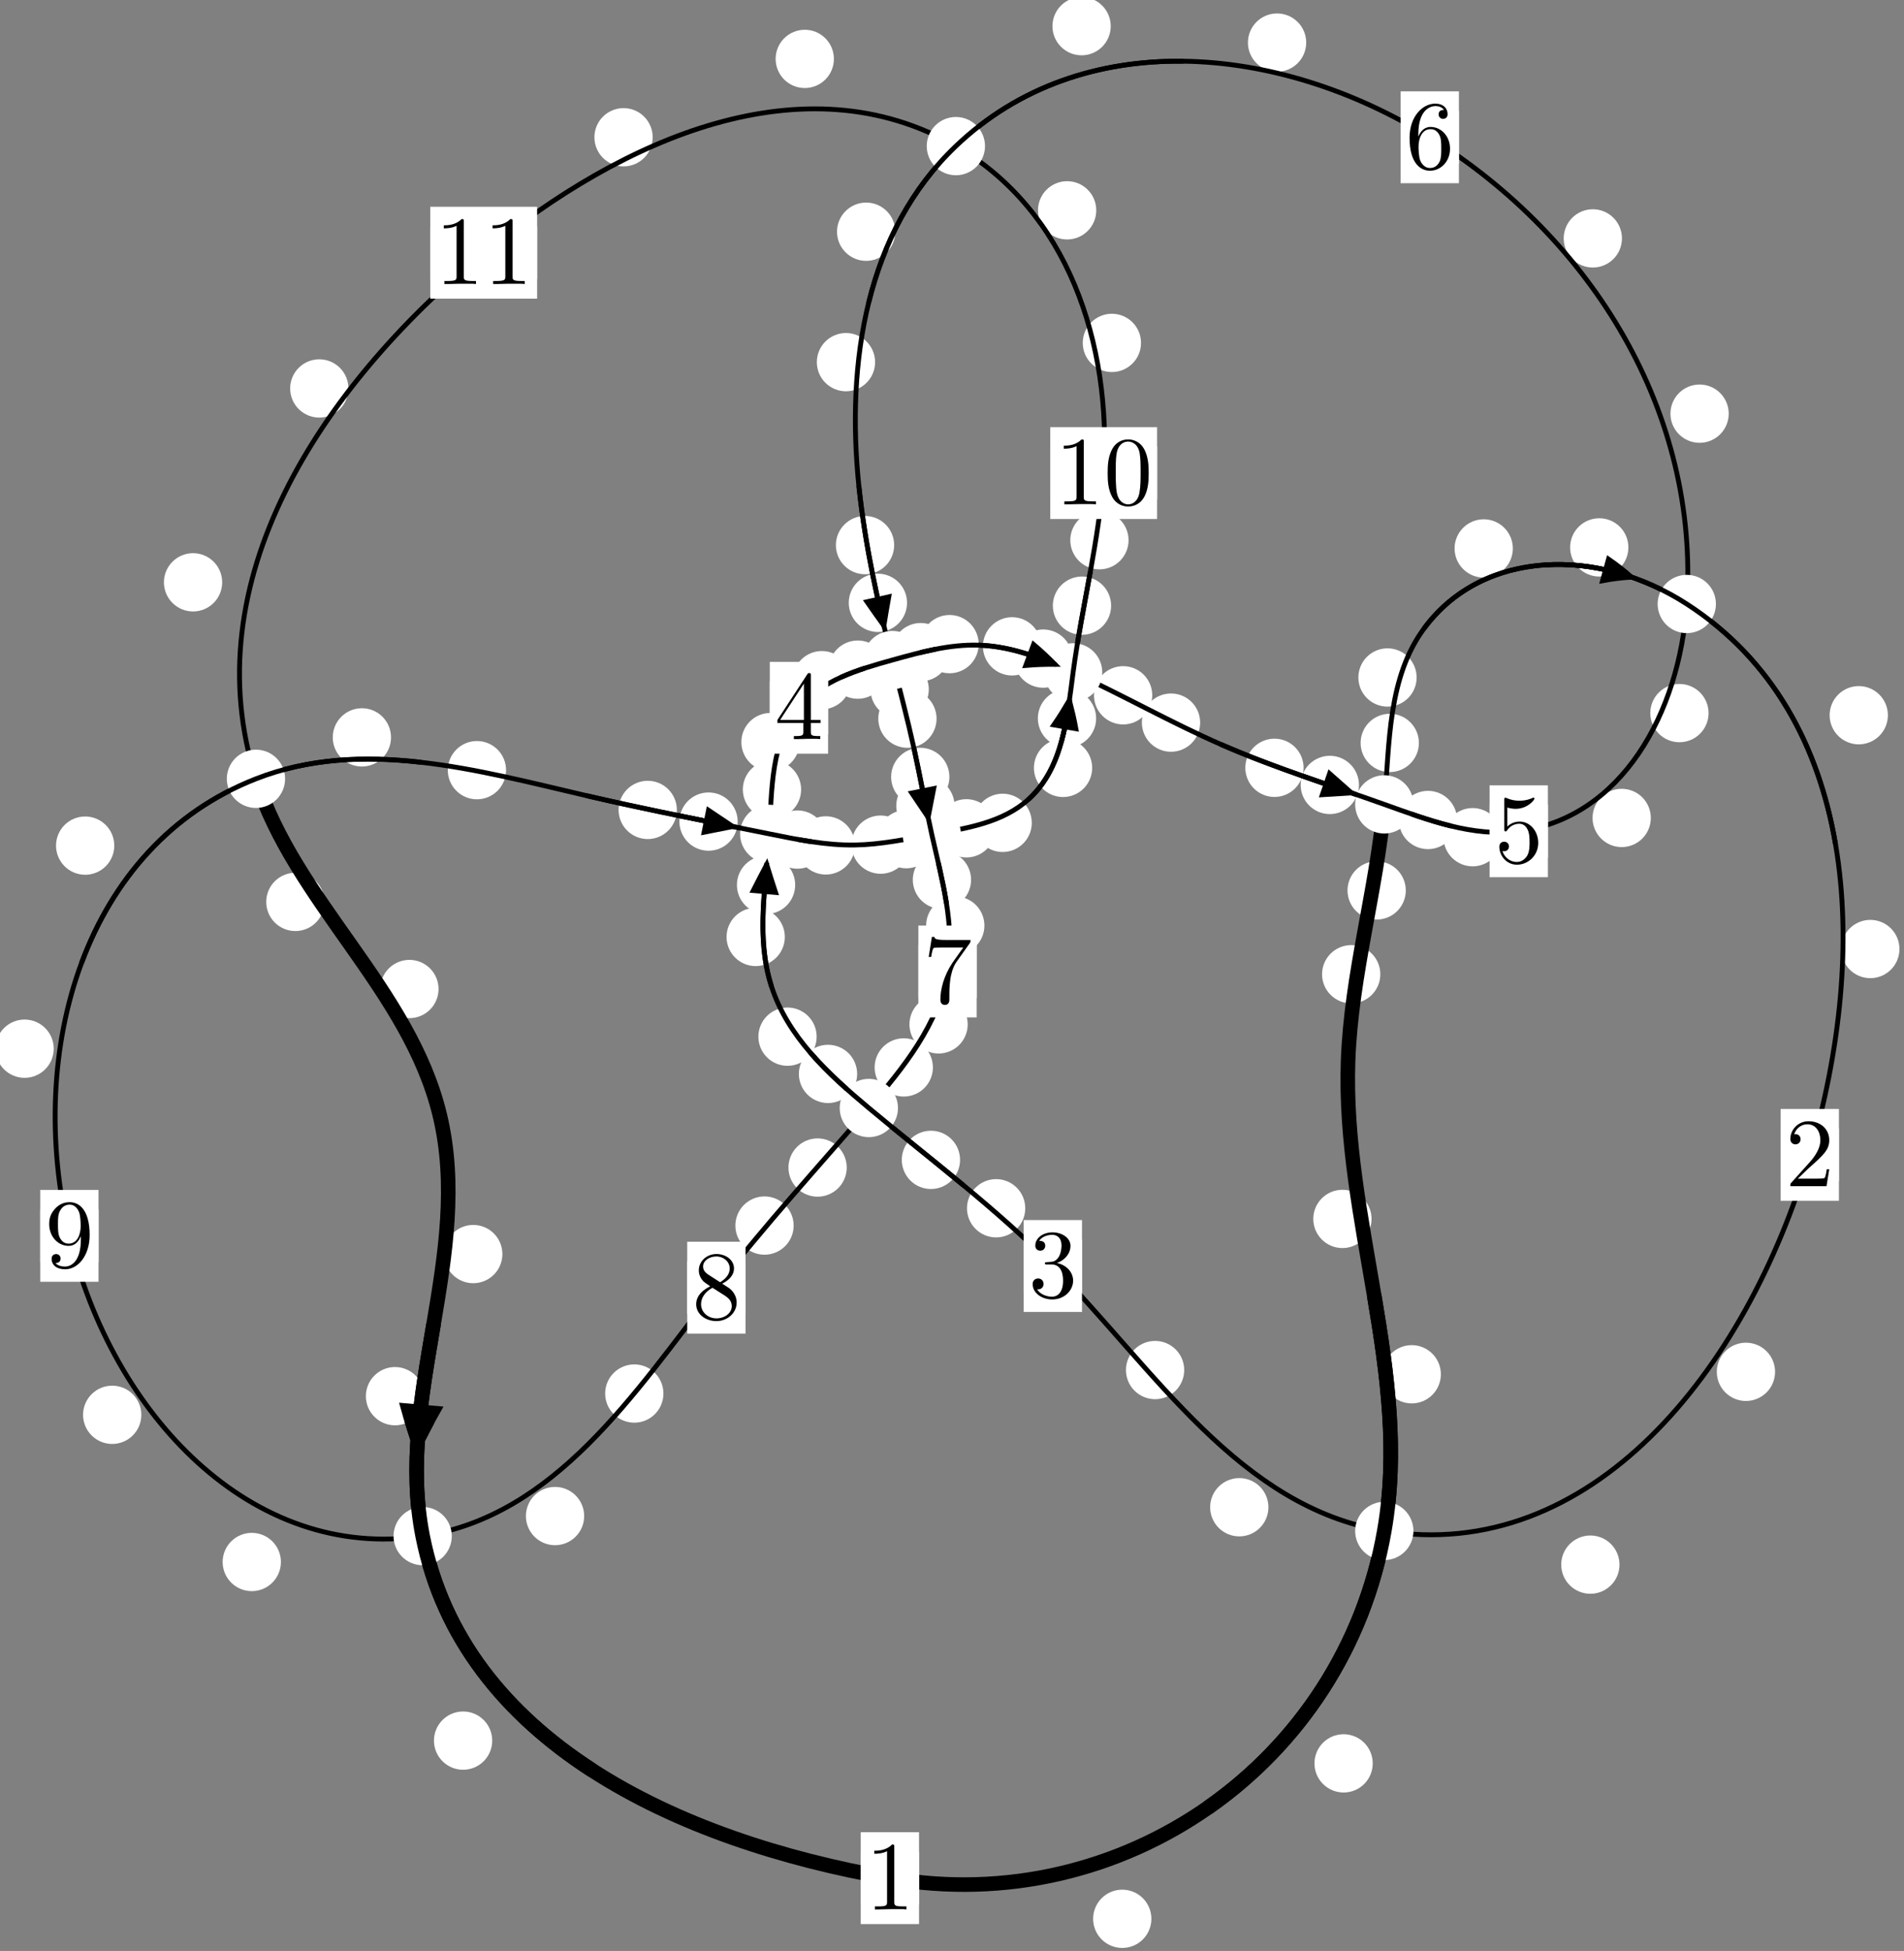 <?xml version="1.0"?>
<!-- Created by MetaPost 1.999 on 2021.07.05:2355 -->
<svg version="1.1" xmlns="http://www.w3.org/2000/svg" xmlns:xlink="http://www.w3.org/1999/xlink" width="195.311" height="200.069" viewBox="0 0 195.311 200.069">
<rect x="0" y="0" width="195.311" height="200.069" fill="#808080" stroke="none"/>
<!-- Original BoundingBox: -142.465591 -42.764099 52.845169 157.305359 -->
  <defs>
    <g transform="scale(0.01,0.01)" id="GLYPHcmr10_48">
      <path style="fill-rule: evenodd;" d="M460 -320C460 -400,455 -480,420 -554C374 -650,292 -666,250 -666C190 -666,117 -640,76 -547C44 -478,39 -400,39 -320C39 -245,43 -155,84 -79C127 2,200 22,249 22C303 22,379 1,423 -94C455 -163,460 -241,460 -320M249 -0C210 -0,151 -25,133 -121C122 -181,122 -273,122 -332C122 -396,122 -462,130 -516C149 -635,224 -644,249 -644C282 -644,348 -626,367 -527C377 -471,377 -395,377 -332C377 -257,377 -189,366 -125C351 -30,294 -0,249 -0"></path>
    </g>
    <g transform="scale(0.01,0.01)" id="GLYPHcmr10_49">
      <path style="fill-rule: evenodd;" d="M294 -640C294 -664,294 -666,271 -666C209 -602,121 -602,89 -602L89 -571C109 -571,168 -571,220 -597L220 -79C220 -43,217 -31,127 -31L95 -31L95 -0L257 -0L130 -3L217 -3L257 -3L297 -3L384 -3L419 -0L419 -31L387 -31C297 -31,294 -42,294 -79"></path>
    </g>
    <g transform="scale(0.01,0.01)" id="GLYPHcmr10_50">
      <path style="fill-rule: evenodd;" d="M127 -77L233 -180C389 -318,449 -372,449 -472C449 -586,359 -666,237 -666C124 -666,50 -574,50 -485C50 -429,100 -429,103 -429C120 -429,155 -441,155 -482C155 -508,137 -534,102 -534C94 -534,92 -534,89 -533C112 -598,166 -635,224 -635C315 -635,358 -554,358 -472C358 -392,308 -313,253 -251L61 -37C50 -26,50 -24,50 -0L421 -0L449 -174L424 -174C419 -144,412 -100,402 -85C395 -77,329 -77,307 -77"></path>
    </g>
    <g transform="scale(0.01,0.01)" id="GLYPHcmr10_51">
      <path style="fill-rule: evenodd;" d="M290 -352C372 -379,430 -449,430 -528C430 -610,342 -666,246 -666C145 -666,69 -606,69 -530C69 -497,91 -478,120 -478C151 -478,171 -500,171 -529C171 -579,124 -579,109 -579C140 -628,206 -641,242 -641C283 -641,338 -619,338 -529C338 -517,336 -459,310 -415C280 -367,246 -364,221 -363C213 -362,189 -360,182 -360C174 -359,167 -358,167 -348C167 -337,174 -337,191 -337L235 -337C317 -337,354 -269,354 -171C354 -35,285 -6,241 -6C198 -6,123 -23,88 -82C123 -77,154 -99,154 -137C154 -173,127 -193,98 -193C74 -193,42 -179,42 -135C42 -44,135 22,244 22C366 22,457 -69,457 -171C457 -253,394 -331,290 -352"></path>
    </g>
    <g transform="scale(0.01,0.01)" id="GLYPHcmr10_52">
      <path style="fill-rule: evenodd;" d="M294 -165L294 -78C294 -42,292 -31,218 -31L197 -31L197 -0L332 -0L238 -3L290 -3L332 -3L374 -3L427 -3L468 -0L468 -31L447 -31C373 -31,371 -42,371 -78L371 -165L471 -165L471 -196L371 -196L371 -651C371 -671,371 -677,355 -677C346 -677,343 -677,335 -665L28 -196L28 -165M300 -196L56 -196L300 -569"></path>
    </g>
    <g transform="scale(0.01,0.01)" id="GLYPHcmr10_53">
      <path style="fill-rule: evenodd;" d="M449 -201C449 -320,367 -420,259 -420C211 -420,168 -404,132 -369L132 -564C152 -558,185 -551,217 -551C340 -551,410 -642,410 -655C410 -661,407 -666,400 -666C399 -666,397 -666,392 -663C372 -654,323 -634,256 -634C216 -634,170 -641,123 -662C115 -665,113 -665,111 -665C101 -665,101 -657,101 -641L101 -345C101 -327,101 -319,115 -319C122 -319,124 -322,128 -328C139 -344,176 -398,257 -398C309 -398,334 -352,342 -334C358 -297,360 -258,360 -208C360 -173,360 -113,336 -71C312 -32,275 -6,229 -6C156 -6,99 -59,82 -118C85 -117,88 -116,99 -116C132 -116,149 -141,149 -165C149 -189,132 -214,99 -214C85 -214,50 -207,50 -161C50 -75,119 22,231 22C347 22,449 -74,449 -201"></path>
    </g>
    <g transform="scale(0.01,0.01)" id="GLYPHcmr10_54">
      <path style="fill-rule: evenodd;" d="M132 -328L132 -352C132 -605,256 -641,307 -641C331 -641,373 -635,395 -601C380 -601,340 -601,340 -556C340 -525,364 -510,386 -510C402 -510,432 -519,432 -558C432 -618,388 -666,305 -666C177 -666,42 -537,42 -316C42 -49,158 22,251 22C362 22,457 -72,457 -204C457 -331,368 -427,257 -427C189 -427,152 -376,132 -328M251 -6C188 -6,158 -66,152 -81C134 -128,134 -208,134 -226C134 -304,166 -404,256 -404C272 -404,318 -404,349 -342C367 -305,367 -254,367 -205C367 -157,367 -107,350 -71C320 -11,274 -6,251 -6"></path>
    </g>
    <g transform="scale(0.01,0.01)" id="GLYPHcmr10_55">
      <path style="fill-rule: evenodd;" d="M476 -609C485 -621,485 -623,485 -644L242 -644C120 -644,118 -657,114 -676L89 -676L56 -470L81 -470C84 -486,93 -549,106 -561C113 -567,191 -567,204 -567L411 -567C400 -551,321 -442,299 -409C209 -274,176 -135,176 -33C176 -23,176 22,222 22C268 22,268 -23,268 -33L268 -84C268 -139,271 -194,279 -248C283 -271,297 -357,341 -419"></path>
    </g>
    <g transform="scale(0.01,0.01)" id="GLYPHcmr10_56">
      <path style="fill-rule: evenodd;" d="M163 -457C117 -487,113 -521,113 -538C113 -599,178 -641,249 -641C322 -641,386 -589,386 -517C386 -460,347 -412,287 -377M309 -362C381 -399,430 -451,430 -517C430 -609,341 -666,250 -666C150 -666,69 -592,69 -499C69 -481,71 -436,113 -389C124 -377,161 -352,186 -335C128 -306,42 -250,42 -151C42 -45,144 22,249 22C362 22,457 -61,457 -168C457 -204,446 -249,408 -291C389 -312,373 -322,309 -362M209 -320L332 -242C360 -223,407 -193,407 -132C407 -58,332 -6,250 -6C164 -6,92 -68,92 -151C92 -209,124 -273,209 -320"></path>
    </g>
    <g transform="scale(0.01,0.01)" id="GLYPHcmr10_57">
      <path style="fill-rule: evenodd;" d="M367 -318L367 -286C367 -52,263 -6,205 -6C188 -6,134 -8,107 -42C151 -42,159 -71,159 -88C159 -119,135 -134,113 -134C97 -134,67 -125,67 -86C67 -19,121 22,206 22C335 22,457 -114,457 -329C457 -598,342 -666,253 -666C198 -666,149 -648,106 -603C65 -558,42 -516,42 -441C42 -316,130 -218,242 -218C303 -218,344 -260,367 -318M243 -241C227 -241,181 -241,150 -304C132 -341,132 -391,132 -440C132 -494,132 -541,153 -578C180 -628,218 -641,253 -641C299 -641,332 -607,349 -562C361 -530,365 -467,365 -421C365 -338,331 -241,243 -241"></path>
    </g>
  </defs>
  <path d="M118.109 196.775C118.109 195.983,117.794 195.223,117.234 194.662C116.673 194.102,115.913 193.787,115.121 193.787C114.328 193.787,113.568 194.102,113.007 194.662C112.447 195.223,112.132 195.983,112.132 196.775C112.132 197.568,112.447 198.328,113.007 198.889C113.568 199.449,114.328 199.764,115.121 199.764C115.913 199.764,116.673 199.449,117.234 198.889C117.794 198.328,118.109 197.568,118.109 196.775Z" style="fill: rgb(100%,100%,100%);stroke: none;"></path>
  <path d="M94.273 192.605C94.273 191.812,93.958 191.052,93.398 190.491C92.837 189.931,92.077 189.616,91.284 189.616C90.492 189.616,89.731 189.931,89.171 190.491C88.61 191.052,88.296 191.812,88.296 192.605C88.296 193.397,88.61 194.157,89.171 194.718C89.731 195.278,90.492 195.593,91.284 195.593C92.077 195.593,92.837 195.278,93.398 194.718C93.958 194.157,94.273 193.397,94.273 192.605Z" style="fill: rgb(100%,100%,100%);stroke: none;"></path>
  <path d="M147.803 140.934C147.803 140.141,147.488 139.381,146.927 138.82C146.367 138.26,145.607 137.945,144.814 137.945C144.021 137.945,143.261 138.26,142.701 138.82C142.14 139.381,141.825 140.141,141.825 140.934C141.825 141.726,142.14 142.486,142.701 143.047C143.261 143.607,144.021 143.922,144.814 143.922C145.607 143.922,146.367 143.607,146.927 143.047C147.488 142.486,147.803 141.726,147.803 140.934Z" style="fill: rgb(100%,100%,100%);stroke: none;"></path>
  <path d="M140.814 180.836C140.814 180.043,140.499 179.283,139.939 178.722C139.378 178.162,138.618 177.847,137.825 177.847C137.033 177.847,136.273 178.162,135.712 178.722C135.152 179.283,134.837 180.043,134.837 180.836C134.837 181.628,135.152 182.388,135.712 182.949C136.273 183.509,137.033 183.824,137.825 183.824C138.618 183.824,139.378 183.509,139.939 182.949C140.499 182.388,140.814 181.628,140.814 180.836Z" style="fill: rgb(100%,100%,100%);stroke: none;"></path>
  <path d="M141.593 99.91C141.593 99.117,141.278 98.357,140.718 97.796C140.157 97.236,139.397 96.921,138.604 96.921C137.812 96.921,137.052 97.236,136.491 97.796C135.931 98.357,135.616 99.117,135.616 99.91C135.616 100.702,135.931 101.463,136.491 102.023C137.052 102.584,137.812 102.898,138.604 102.898C139.397 102.898,140.157 102.584,140.718 102.023C141.278 101.463,141.593 100.702,141.593 99.91Z" style="fill: rgb(100%,100%,100%);stroke: none;"></path>
  <path d="M140.694 125.001C140.694 124.209,140.379 123.448,139.819 122.888C139.258 122.327,138.498 122.013,137.705 122.013C136.913 122.013,136.152 122.327,135.592 122.888C135.031 123.448,134.716 124.209,134.716 125.001C134.716 125.794,135.031 126.554,135.592 127.115C136.152 127.675,136.913 127.99,137.705 127.99C138.498 127.99,139.258 127.675,139.819 127.115C140.379 126.554,140.694 125.794,140.694 125.001Z" style="fill: rgb(100%,100%,100%);stroke: none;"></path>
  <path d="M145.549 76.188C145.549 75.395,145.234 74.635,144.673 74.075C144.113 73.514,143.353 73.199,142.56 73.199C141.767 73.199,141.007 73.514,140.447 74.075C139.886 74.635,139.571 75.395,139.571 76.188C139.571 76.981,139.886 77.741,140.447 78.301C141.007 78.862,141.767 79.177,142.56 79.177C143.353 79.177,144.113 78.862,144.673 78.301C145.234 77.741,145.549 76.981,145.549 76.188Z" style="fill: rgb(100%,100%,100%);stroke: none;"></path>
  <path d="M144.205 91.315C144.205 90.522,143.89 89.762,143.329 89.201C142.769 88.641,142.009 88.326,141.216 88.326C140.423 88.326,139.663 88.641,139.103 89.201C138.542 89.762,138.227 90.522,138.227 91.315C138.227 92.107,138.542 92.867,139.103 93.428C139.663 93.988,140.423 94.303,141.216 94.303C142.009 94.303,142.769 93.988,143.329 93.428C143.89 92.867,144.205 92.107,144.205 91.315Z" style="fill: rgb(100%,100%,100%);stroke: none;"></path>
  <path d="M155.186 56.243C155.186 55.45,154.872 54.69,154.311 54.13C153.751 53.569,152.99 53.254,152.198 53.254C151.405 53.254,150.645 53.569,150.084 54.13C149.524 54.69,149.209 55.45,149.209 56.243C149.209 57.036,149.524 57.796,150.084 58.356C150.645 58.917,151.405 59.232,152.198 59.232C152.99 59.232,153.751 58.917,154.311 58.356C154.872 57.796,155.186 57.036,155.186 56.243Z" style="fill: rgb(100%,100%,100%);stroke: none;"></path>
  <path d="M145.317 69.476C145.317 68.683,145.002 67.923,144.442 67.363C143.881 66.802,143.121 66.487,142.329 66.487C141.536 66.487,140.776 66.802,140.215 67.363C139.655 67.923,139.34 68.683,139.34 69.476C139.34 70.269,139.655 71.029,140.215 71.589C140.776 72.15,141.536 72.465,142.329 72.465C143.121 72.465,143.881 72.15,144.442 71.589C145.002 71.029,145.317 70.269,145.317 69.476Z" style="fill: rgb(100%,100%,100%);stroke: none;"></path>
  <path d="M193.659 73.347C193.659 72.554,193.345 71.794,192.784 71.233C192.224 70.673,191.463 70.358,190.671 70.358C189.878 70.358,189.118 70.673,188.557 71.233C187.997 71.794,187.682 72.554,187.682 73.347C187.682 74.139,187.997 74.899,188.557 75.46C189.118 76.02,189.878 76.335,190.671 76.335C191.463 76.335,192.224 76.02,192.784 75.46C193.345 74.899,193.659 74.139,193.659 73.347Z" style="fill: rgb(100%,100%,100%);stroke: none;"></path>
  <path d="M167.039 56.137C167.039 55.344,166.724 54.584,166.164 54.023C165.603 53.463,164.843 53.148,164.051 53.148C163.258 53.148,162.498 53.463,161.937 54.023C161.377 54.584,161.062 55.344,161.062 56.137C161.062 56.929,161.377 57.689,161.937 58.25C162.498 58.81,163.258 59.125,164.051 59.125C164.843 59.125,165.603 58.81,166.164 58.25C166.724 57.689,167.039 56.929,167.039 56.137Z" style="fill: rgb(100%,100%,100%);stroke: none;"></path>
  <path d="M182.085 140.683C182.085 139.89,181.77 139.13,181.21 138.569C180.649 138.009,179.889 137.694,179.097 137.694C178.304 137.694,177.544 138.009,176.983 138.569C176.423 139.13,176.108 139.89,176.108 140.683C176.108 141.475,176.423 142.236,176.983 142.796C177.544 143.356,178.304 143.671,179.097 143.671C179.889 143.671,180.649 143.356,181.21 142.796C181.77 142.236,182.085 141.475,182.085 140.683Z" style="fill: rgb(100%,100%,100%);stroke: none;"></path>
  <path d="M194.845 97.323C194.845 96.53,194.53 95.77,193.97 95.21C193.409 94.649,192.649 94.334,191.856 94.334C191.064 94.334,190.304 94.649,189.743 95.21C189.183 95.77,188.868 96.53,188.868 97.323C188.868 98.116,189.183 98.876,189.743 99.436C190.304 99.997,191.064 100.312,191.856 100.312C192.649 100.312,193.409 99.997,193.97 99.436C194.53 98.876,194.845 98.116,194.845 97.323Z" style="fill: rgb(100%,100%,100%);stroke: none;"></path>
  <path d="M130.114 154.569C130.114 153.776,129.799 153.016,129.238 152.456C128.678 151.895,127.918 151.58,127.125 151.58C126.332 151.58,125.572 151.895,125.012 152.456C124.451 153.016,124.136 153.776,124.136 154.569C124.136 155.362,124.451 156.122,125.012 156.682C125.572 157.243,126.332 157.558,127.125 157.558C127.918 157.558,128.678 157.243,129.238 156.682C129.799 156.122,130.114 155.362,130.114 154.569Z" style="fill: rgb(100%,100%,100%);stroke: none;"></path>
  <path d="M166.127 160.455C166.127 159.662,165.812 158.902,165.251 158.341C164.691 157.781,163.931 157.466,163.138 157.466C162.345 157.466,161.585 157.781,161.025 158.341C160.464 158.902,160.149 159.662,160.149 160.455C160.149 161.247,160.464 162.008,161.025 162.568C161.585 163.129,162.345 163.443,163.138 163.443C163.931 163.443,164.691 163.129,165.251 162.568C165.812 162.008,166.127 161.247,166.127 160.455Z" style="fill: rgb(100%,100%,100%);stroke: none;"></path>
  <path d="M105.17 123.909C105.17 123.116,104.855 122.356,104.295 121.796C103.734 121.235,102.974 120.92,102.181 120.92C101.389 120.92,100.629 121.235,100.068 121.796C99.508 122.356,99.193 123.116,99.193 123.909C99.193 124.702,99.508 125.462,100.068 126.022C100.629 126.583,101.389 126.898,102.181 126.898C102.974 126.898,103.734 126.583,104.295 126.022C104.855 125.462,105.17 124.702,105.17 123.909Z" style="fill: rgb(100%,100%,100%);stroke: none;"></path>
  <path d="M121.476 140.499C121.476 139.707,121.161 138.947,120.601 138.386C120.04 137.826,119.28 137.511,118.487 137.511C117.695 137.511,116.935 137.826,116.374 138.386C115.814 138.947,115.499 139.707,115.499 140.499C115.499 141.292,115.814 142.052,116.374 142.613C116.935 143.173,117.695 143.488,118.487 143.488C119.28 143.488,120.04 143.173,120.601 142.613C121.161 142.052,121.476 141.292,121.476 140.499Z" style="fill: rgb(100%,100%,100%);stroke: none;"></path>
  <path d="M87.926 110.131C87.926 109.338,87.611 108.578,87.05 108.017C86.49 107.457,85.73 107.142,84.937 107.142C84.144 107.142,83.384 107.457,82.824 108.017C82.263 108.578,81.948 109.338,81.948 110.131C81.948 110.923,82.263 111.683,82.824 112.244C83.384 112.804,84.144 113.119,84.937 113.119C85.73 113.119,86.49 112.804,87.05 112.244C87.611 111.683,87.926 110.923,87.926 110.131Z" style="fill: rgb(100%,100%,100%);stroke: none;"></path>
  <path d="M98.483 118.945C98.483 118.153,98.168 117.392,97.607 116.832C97.047 116.272,96.287 115.957,95.494 115.957C94.701 115.957,93.941 116.272,93.381 116.832C92.82 117.392,92.505 118.153,92.505 118.945C92.505 119.738,92.82 120.498,93.381 121.059C93.941 121.619,94.701 121.934,95.494 121.934C96.287 121.934,97.047 121.619,97.607 121.059C98.168 120.498,98.483 119.738,98.483 118.945Z" style="fill: rgb(100%,100%,100%);stroke: none;"></path>
  <path d="M80.507 96.087C80.507 95.294,80.192 94.534,79.631 93.973C79.071 93.413,78.311 93.098,77.518 93.098C76.725 93.098,75.965 93.413,75.405 93.973C74.844 94.534,74.529 95.294,74.529 96.087C74.529 96.879,74.844 97.639,75.405 98.2C75.965 98.76,76.725 99.075,77.518 99.075C78.311 99.075,79.071 98.76,79.631 98.2C80.192 97.639,80.507 96.879,80.507 96.087Z" style="fill: rgb(100%,100%,100%);stroke: none;"></path>
  <path d="M83.771 106.311C83.771 105.518,83.457 104.758,82.896 104.198C82.336 103.637,81.575 103.322,80.783 103.322C79.99 103.322,79.23 103.637,78.669 104.198C78.109 104.758,77.794 105.518,77.794 106.311C77.794 107.104,78.109 107.864,78.669 108.424C79.23 108.985,79.99 109.3,80.783 109.3C81.575 109.3,82.336 108.985,82.896 108.424C83.457 107.864,83.771 107.104,83.771 106.311Z" style="fill: rgb(100%,100%,100%);stroke: none;"></path>
  <path d="M82.178 80.966C82.178 80.173,81.863 79.413,81.302 78.852C80.742 78.292,79.982 77.977,79.189 77.977C78.396 77.977,77.636 78.292,77.076 78.852C76.515 79.413,76.2 80.173,76.2 80.966C76.2 81.758,76.515 82.519,77.076 83.079C77.636 83.64,78.396 83.954,79.189 83.954C79.982 83.954,80.742 83.64,81.302 83.079C81.863 82.519,82.178 81.758,82.178 80.966Z" style="fill: rgb(100%,100%,100%);stroke: none;"></path>
  <path d="M81.569 90.752C81.569 89.959,81.254 89.199,80.694 88.638C80.133 88.078,79.373 87.763,78.58 87.763C77.788 87.763,77.027 88.078,76.467 88.638C75.907 89.199,75.592 89.959,75.592 90.752C75.592 91.544,75.907 92.304,76.467 92.865C77.027 93.425,77.788 93.74,78.58 93.74C79.373 93.74,80.133 93.425,80.694 92.865C81.254 92.304,81.569 91.544,81.569 90.752Z" style="fill: rgb(100%,100%,100%);stroke: none;"></path>
  <path d="M87.294 69.752C87.294 68.959,86.979 68.199,86.418 67.639C85.858 67.078,85.098 66.763,84.305 66.763C83.512 66.763,82.752 67.078,82.192 67.639C81.631 68.199,81.316 68.959,81.316 69.752C81.316 70.545,81.631 71.305,82.192 71.865C82.752 72.426,83.512 72.741,84.305 72.741C85.098 72.741,85.858 72.426,86.418 71.865C86.979 71.305,87.294 70.545,87.294 69.752Z" style="fill: rgb(100%,100%,100%);stroke: none;"></path>
  <path d="M82.024 76.101C82.024 75.309,81.709 74.548,81.149 73.988C80.588 73.427,79.828 73.113,79.036 73.113C78.243 73.113,77.483 73.427,76.922 73.988C76.362 74.548,76.047 75.309,76.047 76.101C76.047 76.894,76.362 77.654,76.922 78.215C77.483 78.775,78.243 79.09,79.036 79.09C79.828 79.09,80.588 78.775,81.149 78.215C81.709 77.654,82.024 76.894,82.024 76.101Z" style="fill: rgb(100%,100%,100%);stroke: none;"></path>
  <path d="M97.437 66.878C97.437 66.085,97.122 65.325,96.562 64.765C96.001 64.204,95.241 63.889,94.449 63.889C93.656 63.889,92.896 64.204,92.335 64.765C91.775 65.325,91.46 66.085,91.46 66.878C91.46 67.671,91.775 68.431,92.335 68.991C92.896 69.552,93.656 69.867,94.449 69.867C95.241 69.867,96.001 69.552,96.562 68.991C97.122 68.431,97.437 67.671,97.437 66.878Z" style="fill: rgb(100%,100%,100%);stroke: none;"></path>
  <path d="M90.977 68.673C90.977 67.88,90.662 67.12,90.102 66.56C89.541 65.999,88.781 65.684,87.988 65.684C87.196 65.684,86.436 65.999,85.875 66.56C85.315 67.12,85 67.88,85 68.673C85 69.466,85.315 70.226,85.875 70.786C86.436 71.347,87.196 71.662,87.988 71.662C88.781 71.662,89.541 71.347,90.102 70.786C90.662 70.226,90.977 69.466,90.977 68.673Z" style="fill: rgb(100%,100%,100%);stroke: none;"></path>
  <path d="M106.807 66.284C106.807 65.491,106.492 64.731,105.931 64.171C105.371 63.61,104.611 63.295,103.818 63.295C103.025 63.295,102.265 63.61,101.705 64.171C101.144 64.731,100.829 65.491,100.829 66.284C100.829 67.077,101.144 67.837,101.705 68.397C102.265 68.958,103.025 69.273,103.818 69.273C104.611 69.273,105.371 68.958,105.931 68.397C106.492 67.837,106.807 67.077,106.807 66.284Z" style="fill: rgb(100%,100%,100%);stroke: none;"></path>
  <path d="M100.393 66.057C100.393 65.264,100.078 64.504,99.518 63.943C98.957 63.383,98.197 63.068,97.405 63.068C96.612 63.068,95.852 63.383,95.291 63.943C94.731 64.504,94.416 65.264,94.416 66.057C94.416 66.849,94.731 67.609,95.291 68.17C95.852 68.73,96.612 69.045,97.405 69.045C98.197 69.045,98.957 68.73,99.518 68.17C100.078 67.609,100.393 66.849,100.393 66.057Z" style="fill: rgb(100%,100%,100%);stroke: none;"></path>
  <path d="M118.197 71.303C118.197 70.51,117.882 69.75,117.322 69.19C116.761 68.629,116.001 68.314,115.208 68.314C114.416 68.314,113.655 68.629,113.095 69.19C112.534 69.75,112.219 70.51,112.219 71.303C112.219 72.096,112.534 72.856,113.095 73.416C113.655 73.977,114.416 74.292,115.208 74.292C116.001 74.292,116.761 73.977,117.322 73.416C117.882 72.856,118.197 72.096,118.197 71.303Z" style="fill: rgb(100%,100%,100%);stroke: none;"></path>
  <path d="M109.998 67.54C109.998 66.748,109.683 65.988,109.123 65.427C108.562 64.867,107.802 64.552,107.01 64.552C106.217 64.552,105.457 64.867,104.896 65.427C104.336 65.988,104.021 66.748,104.021 67.54C104.021 68.333,104.336 69.093,104.896 69.654C105.457 70.214,106.217 70.529,107.01 70.529C107.802 70.529,108.562 70.214,109.123 69.654C109.683 69.093,109.998 68.333,109.998 67.54Z" style="fill: rgb(100%,100%,100%);stroke: none;"></path>
  <path d="M133.721 78.74C133.721 77.947,133.406 77.187,132.846 76.626C132.285 76.066,131.525 75.751,130.732 75.751C129.94 75.751,129.179 76.066,128.619 76.626C128.059 77.187,127.744 77.947,127.744 78.74C127.744 79.532,128.059 80.293,128.619 80.853C129.179 81.414,129.94 81.729,130.732 81.729C131.525 81.729,132.285 81.414,132.846 80.853C133.406 80.293,133.721 79.532,133.721 78.74Z" style="fill: rgb(100%,100%,100%);stroke: none;"></path>
  <path d="M123.111 74.105C123.111 73.313,122.796 72.552,122.235 71.992C121.675 71.431,120.915 71.117,120.122 71.117C119.329 71.117,118.569 71.431,118.009 71.992C117.448 72.552,117.133 73.313,117.133 74.105C117.133 74.898,117.448 75.658,118.009 76.219C118.569 76.779,119.329 77.094,120.122 77.094C120.915 77.094,121.675 76.779,122.235 76.219C122.796 75.658,123.111 74.898,123.111 74.105Z" style="fill: rgb(100%,100%,100%);stroke: none;"></path>
  <path d="M149.469 84.09C149.469 83.297,149.154 82.537,148.593 81.977C148.033 81.416,147.273 81.101,146.48 81.101C145.687 81.101,144.927 81.416,144.367 81.977C143.806 82.537,143.491 83.297,143.491 84.09C143.491 84.883,143.806 85.643,144.367 86.203C144.927 86.764,145.687 87.079,146.48 87.079C147.273 87.079,148.033 86.764,148.593 86.203C149.154 85.643,149.469 84.883,149.469 84.09Z" style="fill: rgb(100%,100%,100%);stroke: none;"></path>
  <path d="M139.401 80.496C139.401 79.703,139.086 78.943,138.525 78.383C137.965 77.822,137.205 77.507,136.412 77.507C135.619 77.507,134.859 77.822,134.299 78.383C133.738 78.943,133.423 79.703,133.423 80.496C133.423 81.289,133.738 82.049,134.299 82.609C134.859 83.17,135.619 83.485,136.412 83.485C137.205 83.485,137.965 83.17,138.525 82.609C139.086 82.049,139.401 81.289,139.401 80.496Z" style="fill: rgb(100%,100%,100%);stroke: none;"></path>
  <path d="M169.34 83.882C169.34 83.089,169.025 82.329,168.465 81.769C167.904 81.208,167.144 80.893,166.351 80.893C165.559 80.893,164.799 81.208,164.238 81.769C163.678 82.329,163.363 83.089,163.363 83.882C163.363 84.675,163.678 85.435,164.238 85.995C164.799 86.556,165.559 86.871,166.351 86.871C167.144 86.871,167.904 86.556,168.465 85.995C169.025 85.435,169.34 84.675,169.34 83.882Z" style="fill: rgb(100%,100%,100%);stroke: none;"></path>
  <path d="M154.05 85.856C154.05 85.063,153.735 84.303,153.175 83.743C152.614 83.182,151.854 82.867,151.061 82.867C150.269 82.867,149.508 83.182,148.948 83.743C148.387 84.303,148.072 85.063,148.072 85.856C148.072 86.649,148.387 87.409,148.948 87.969C149.508 88.53,150.269 88.845,151.061 88.845C151.854 88.845,152.614 88.53,153.175 87.969C153.735 87.409,154.05 86.649,154.05 85.856Z" style="fill: rgb(100%,100%,100%);stroke: none;"></path>
  <path d="M177.331 42.422C177.331 41.63,177.016 40.869,176.455 40.309C175.895 39.748,175.134 39.434,174.342 39.434C173.549 39.434,172.789 39.748,172.228 40.309C171.668 40.869,171.353 41.63,171.353 42.422C171.353 43.215,171.668 43.975,172.228 44.536C172.789 45.096,173.549 45.411,174.342 45.411C175.134 45.411,175.895 45.096,176.455 44.536C177.016 43.975,177.331 43.215,177.331 42.422Z" style="fill: rgb(100%,100%,100%);stroke: none;"></path>
  <path d="M175.264 73.13C175.264 72.337,174.949 71.577,174.388 71.016C173.828 70.456,173.068 70.141,172.275 70.141C171.482 70.141,170.722 70.456,170.162 71.016C169.601 71.577,169.286 72.337,169.286 73.13C169.286 73.922,169.601 74.682,170.162 75.243C170.722 75.803,171.482 76.118,172.275 76.118C173.068 76.118,173.828 75.803,174.388 75.243C174.949 74.682,175.264 73.922,175.264 73.13Z" style="fill: rgb(100%,100%,100%);stroke: none;"></path>
  <path d="M133.99 4.368C133.99 3.575,133.675 2.815,133.114 2.255C132.554 1.694,131.794 1.379,131.001 1.379C130.208 1.379,129.448 1.694,128.888 2.255C128.327 2.815,128.012 3.575,128.012 4.368C128.012 5.161,128.327 5.921,128.888 6.481C129.448 7.042,130.208 7.357,131.001 7.357C131.794 7.357,132.554 7.042,133.114 6.481C133.675 5.921,133.99 5.161,133.99 4.368Z" style="fill: rgb(100%,100%,100%);stroke: none;"></path>
  <path d="M166.38 24.447C166.38 23.654,166.065 22.894,165.505 22.334C164.944 21.773,164.184 21.458,163.391 21.458C162.599 21.458,161.839 21.773,161.278 22.334C160.718 22.894,160.403 23.654,160.403 24.447C160.403 25.24,160.718 26,161.278 26.56C161.839 27.121,162.599 27.436,163.391 27.436C164.184 27.436,164.944 27.121,165.505 26.56C166.065 26,166.38 25.24,166.38 24.447Z" style="fill: rgb(100%,100%,100%);stroke: none;"></path>
  <path d="M91.838 23.763C91.838 22.97,91.523 22.21,90.962 21.65C90.402 21.089,89.642 20.774,88.849 20.774C88.056 20.774,87.296 21.089,86.736 21.65C86.175 22.21,85.86 22.97,85.86 23.763C85.86 24.556,86.175 25.316,86.736 25.876C87.296 26.437,88.056 26.752,88.849 26.752C89.642 26.752,90.402 26.437,90.962 25.876C91.523 25.316,91.838 24.556,91.838 23.763Z" style="fill: rgb(100%,100%,100%);stroke: none;"></path>
  <path d="M113.937 2.683C113.937 1.891,113.622 1.131,113.061 0.57C112.501 0.01,111.741 -0.305,110.948 -0.305C110.155 -0.305,109.395 0.01,108.835 0.57C108.274 1.131,107.959 1.891,107.959 2.683C107.959 3.476,108.274 4.236,108.835 4.797C109.395 5.357,110.155 5.672,110.948 5.672C111.741 5.672,112.501 5.357,113.061 4.797C113.622 4.236,113.937 3.476,113.937 2.683Z" style="fill: rgb(100%,100%,100%);stroke: none;"></path>
  <path d="M91.723 55.902C91.723 55.109,91.408 54.349,90.847 53.789C90.287 53.228,89.527 52.913,88.734 52.913C87.941 52.913,87.181 53.228,86.621 53.789C86.06 54.349,85.745 55.109,85.745 55.902C85.745 56.695,86.06 57.455,86.621 58.015C87.181 58.576,87.941 58.891,88.734 58.891C89.527 58.891,90.287 58.576,90.847 58.015C91.408 57.455,91.723 56.695,91.723 55.902Z" style="fill: rgb(100%,100%,100%);stroke: none;"></path>
  <path d="M89.767 37.14C89.767 36.347,89.453 35.587,88.892 35.026C88.332 34.466,87.571 34.151,86.779 34.151C85.986 34.151,85.226 34.466,84.665 35.026C84.105 35.587,83.79 36.347,83.79 37.14C83.79 37.932,84.105 38.692,84.665 39.253C85.226 39.813,85.986 40.128,86.779 40.128C87.571 40.128,88.332 39.813,88.892 39.253C89.453 38.692,89.767 37.932,89.767 37.14Z" style="fill: rgb(100%,100%,100%);stroke: none;"></path>
  <path d="M95.274 70.699C95.274 69.906,94.959 69.146,94.399 68.586C93.838 68.025,93.078 67.71,92.285 67.71C91.493 67.71,90.732 68.025,90.172 68.586C89.611 69.146,89.297 69.906,89.297 70.699C89.297 71.492,89.611 72.252,90.172 72.812C90.732 73.373,91.493 73.688,92.285 73.688C93.078 73.688,93.838 73.373,94.399 72.812C94.959 72.252,95.274 71.492,95.274 70.699Z" style="fill: rgb(100%,100%,100%);stroke: none;"></path>
  <path d="M93.043 61.82C93.043 61.027,92.728 60.267,92.167 59.706C91.607 59.146,90.847 58.831,90.054 58.831C89.261 58.831,88.501 59.146,87.941 59.706C87.38 60.267,87.065 61.027,87.065 61.82C87.065 62.612,87.38 63.373,87.941 63.933C88.501 64.494,89.261 64.809,90.054 64.809C90.847 64.809,91.607 64.494,92.167 63.933C92.728 63.373,93.043 62.612,93.043 61.82Z" style="fill: rgb(100%,100%,100%);stroke: none;"></path>
  <path d="M97.389 79.673C97.389 78.88,97.074 78.12,96.514 77.56C95.953 76.999,95.193 76.684,94.4 76.684C93.608 76.684,92.847 76.999,92.287 77.56C91.727 78.12,91.412 78.88,91.412 79.673C91.412 80.466,91.727 81.226,92.287 81.786C92.847 82.347,93.608 82.662,94.4 82.662C95.193 82.662,95.953 82.347,96.514 81.786C97.074 81.226,97.389 80.466,97.389 79.673Z" style="fill: rgb(100%,100%,100%);stroke: none;"></path>
  <path d="M96.072 73.699C96.072 72.906,95.757 72.146,95.196 71.586C94.636 71.025,93.876 70.71,93.083 70.71C92.29 70.71,91.53 71.025,90.97 71.586C90.409 72.146,90.094 72.906,90.094 73.699C90.094 74.492,90.409 75.252,90.97 75.812C91.53 76.373,92.29 76.688,93.083 76.688C93.876 76.688,94.636 76.373,95.196 75.812C95.757 75.252,96.072 74.492,96.072 73.699Z" style="fill: rgb(100%,100%,100%);stroke: none;"></path>
  <path d="M99.613 90.227C99.613 89.434,99.298 88.674,98.737 88.113C98.177 87.553,97.417 87.238,96.624 87.238C95.831 87.238,95.071 87.553,94.511 88.113C93.95 88.674,93.635 89.434,93.635 90.227C93.635 91.019,93.95 91.779,94.511 92.34C95.071 92.9,95.831 93.215,96.624 93.215C97.417 93.215,98.177 92.9,98.737 92.34C99.298 91.779,99.613 91.019,99.613 90.227Z" style="fill: rgb(100%,100%,100%);stroke: none;"></path>
  <path d="M97.916 82.642C97.916 81.85,97.601 81.089,97.04 80.529C96.48 79.968,95.72 79.654,94.927 79.654C94.134 79.654,93.374 79.968,92.814 80.529C92.253 81.089,91.938 81.85,91.938 82.642C91.938 83.435,92.253 84.195,92.814 84.756C93.374 85.316,94.134 85.631,94.927 85.631C95.72 85.631,96.48 85.316,97.04 84.756C97.601 84.195,97.916 83.435,97.916 82.642Z" style="fill: rgb(100%,100%,100%);stroke: none;"></path>
  <path d="M99.267 105.05C99.267 104.258,98.952 103.497,98.392 102.937C97.831 102.376,97.071 102.062,96.279 102.062C95.486 102.062,94.726 102.376,94.165 102.937C93.605 103.497,93.29 104.258,93.29 105.05C93.29 105.843,93.605 106.603,94.165 107.164C94.726 107.724,95.486 108.039,96.279 108.039C97.071 108.039,97.831 107.724,98.392 107.164C98.952 106.603,99.267 105.843,99.267 105.05Z" style="fill: rgb(100%,100%,100%);stroke: none;"></path>
  <path d="M100.98 94.92C100.98 94.127,100.665 93.367,100.104 92.807C99.544 92.246,98.784 91.931,97.991 91.931C97.198 91.931,96.438 92.246,95.878 92.807C95.317 93.367,95.002 94.127,95.002 94.92C95.002 95.713,95.317 96.473,95.878 97.033C96.438 97.594,97.198 97.909,97.991 97.909C98.784 97.909,99.544 97.594,100.104 97.033C100.665 96.473,100.98 95.713,100.98 94.92Z" style="fill: rgb(100%,100%,100%);stroke: none;"></path>
  <path d="M86.856 119.733C86.856 118.94,86.542 118.18,85.981 117.62C85.421 117.059,84.66 116.744,83.868 116.744C83.075 116.744,82.315 117.059,81.754 117.62C81.194 118.18,80.879 118.94,80.879 119.733C80.879 120.526,81.194 121.286,81.754 121.846C82.315 122.407,83.075 122.722,83.868 122.722C84.66 122.722,85.421 122.407,85.981 121.846C86.542 121.286,86.856 120.526,86.856 119.733Z" style="fill: rgb(100%,100%,100%);stroke: none;"></path>
  <path d="M95.696 109.465C95.696 108.672,95.382 107.912,94.821 107.351C94.261 106.791,93.5 106.476,92.708 106.476C91.915 106.476,91.155 106.791,90.594 107.351C90.034 107.912,89.719 108.672,89.719 109.465C89.719 110.257,90.034 111.018,90.594 111.578C91.155 112.138,91.915 112.453,92.708 112.453C93.5 112.453,94.261 112.138,94.821 111.578C95.382 111.018,95.696 110.257,95.696 109.465Z" style="fill: rgb(100%,100%,100%);stroke: none;"></path>
  <path d="M68.054 142.909C68.054 142.116,67.739 141.356,67.179 140.795C66.618 140.235,65.858 139.92,65.066 139.92C64.273 139.92,63.513 140.235,62.952 140.795C62.392 141.356,62.077 142.116,62.077 142.909C62.077 143.701,62.392 144.461,62.952 145.022C63.513 145.582,64.273 145.897,65.066 145.897C65.858 145.897,66.618 145.582,67.179 145.022C67.739 144.461,68.054 143.701,68.054 142.909Z" style="fill: rgb(100%,100%,100%);stroke: none;"></path>
  <path d="M81.412 125.683C81.412 124.89,81.097 124.13,80.536 123.57C79.976 123.009,79.215 122.694,78.423 122.694C77.63 122.694,76.87 123.009,76.309 123.57C75.749 124.13,75.434 124.89,75.434 125.683C75.434 126.476,75.749 127.236,76.309 127.796C76.87 128.357,77.63 128.672,78.423 128.672C79.215 128.672,79.976 128.357,80.536 127.796C81.097 127.236,81.412 126.476,81.412 125.683Z" style="fill: rgb(100%,100%,100%);stroke: none;"></path>
  <path d="M28.816 160.184C28.816 159.391,28.501 158.631,27.941 158.07C27.38 157.51,26.62 157.195,25.827 157.195C25.035 157.195,24.274 157.51,23.714 158.07C23.153 158.631,22.839 159.391,22.839 160.184C22.839 160.976,23.153 161.737,23.714 162.297C24.274 162.858,25.035 163.173,25.827 163.173C26.62 163.173,27.38 162.858,27.941 162.297C28.501 161.737,28.816 160.976,28.816 160.184Z" style="fill: rgb(100%,100%,100%);stroke: none;"></path>
  <path d="M59.924 155.473C59.924 154.68,59.61 153.92,59.049 153.36C58.489 152.799,57.728 152.484,56.936 152.484C56.143 152.484,55.383 152.799,54.822 153.36C54.262 153.92,53.947 154.68,53.947 155.473C53.947 156.266,54.262 157.026,54.822 157.586C55.383 158.147,56.143 158.462,56.936 158.462C57.728 158.462,58.489 158.147,59.049 157.586C59.61 157.026,59.924 156.266,59.924 155.473Z" style="fill: rgb(100%,100%,100%);stroke: none;"></path>
  <path d="M5.512 107.544C5.512 106.751,5.197 105.991,4.636 105.431C4.076 104.87,3.316 104.555,2.523 104.555C1.73 104.555,0.97 104.87,0.41 105.431C-0.151 105.991,-0.466 106.751,-0.466 107.544C-0.466 108.337,-0.151 109.097,0.41 109.657C0.97 110.218,1.73 110.533,2.523 110.533C3.316 110.533,4.076 110.218,4.636 109.657C5.197 109.097,5.512 108.337,5.512 107.544Z" style="fill: rgb(100%,100%,100%);stroke: none;"></path>
  <path d="M14.498 145.091C14.498 144.298,14.183 143.538,13.623 142.977C13.062 142.417,12.302 142.102,11.509 142.102C10.717 142.102,9.956 142.417,9.396 142.977C8.835 143.538,8.52 144.298,8.52 145.091C8.52 145.883,8.835 146.644,9.396 147.204C9.956 147.765,10.717 148.079,11.509 148.079C12.302 148.079,13.062 147.765,13.623 147.204C14.183 146.644,14.498 145.883,14.498 145.091Z" style="fill: rgb(100%,100%,100%);stroke: none;"></path>
  <path d="M40.111 75.619C40.111 74.826,39.797 74.066,39.236 73.506C38.676 72.945,37.915 72.63,37.123 72.63C36.33 72.63,35.57 72.945,35.009 73.506C34.449 74.066,34.134 74.826,34.134 75.619C34.134 76.412,34.449 77.172,35.009 77.732C35.57 78.293,36.33 78.608,37.123 78.608C37.915 78.608,38.676 78.293,39.236 77.732C39.797 77.172,40.111 76.412,40.111 75.619Z" style="fill: rgb(100%,100%,100%);stroke: none;"></path>
  <path d="M11.724 86.72C11.724 85.927,11.409 85.167,10.849 84.606C10.288 84.046,9.528 83.731,8.736 83.731C7.943 83.731,7.183 84.046,6.622 84.606C6.062 85.167,5.747 85.927,5.747 86.72C5.747 87.512,6.062 88.272,6.622 88.833C7.183 89.393,7.943 89.708,8.736 89.708C9.528 89.708,10.288 89.393,10.849 88.833C11.409 88.272,11.724 87.512,11.724 86.72Z" style="fill: rgb(100%,100%,100%);stroke: none;"></path>
  <path d="M69.432 83.059C69.432 82.266,69.117 81.506,68.557 80.945C67.996 80.385,67.236 80.07,66.444 80.07C65.651 80.07,64.891 80.385,64.33 80.945C63.77 81.506,63.455 82.266,63.455 83.059C63.455 83.851,63.77 84.611,64.33 85.172C64.891 85.732,65.651 86.047,66.444 86.047C67.236 86.047,67.996 85.732,68.557 85.172C69.117 84.611,69.432 83.851,69.432 83.059Z" style="fill: rgb(100%,100%,100%);stroke: none;"></path>
  <path d="M51.912 78.982C51.912 78.189,51.597 77.429,51.037 76.869C50.476 76.308,49.716 75.993,48.923 75.993C48.131 75.993,47.37 76.308,46.81 76.869C46.249 77.429,45.934 78.189,45.934 78.982C45.934 79.775,46.249 80.535,46.81 81.095C47.37 81.656,48.131 81.971,48.923 81.971C49.716 81.971,50.476 81.656,51.037 81.095C51.597 80.535,51.912 79.775,51.912 78.982Z" style="fill: rgb(100%,100%,100%);stroke: none;"></path>
  <path d="M84.789 86.098C84.789 85.305,84.474 84.545,83.913 83.985C83.353 83.424,82.593 83.109,81.8 83.109C81.007 83.109,80.247 83.424,79.687 83.985C79.126 84.545,78.811 85.305,78.811 86.098C78.811 86.891,79.126 87.651,79.687 88.211C80.247 88.772,81.007 89.087,81.8 89.087C82.593 89.087,83.353 88.772,83.913 88.211C84.474 87.651,84.789 86.891,84.789 86.098Z" style="fill: rgb(100%,100%,100%);stroke: none;"></path>
  <path d="M75.67 84.255C75.67 83.462,75.355 82.702,74.795 82.142C74.234 81.581,73.474 81.266,72.682 81.266C71.889 81.266,71.129 81.581,70.568 82.142C70.008 82.702,69.693 83.462,69.693 84.255C69.693 85.048,70.008 85.808,70.568 86.368C71.129 86.929,71.889 87.244,72.682 87.244C73.474 87.244,74.234 86.929,74.795 86.368C75.355 85.808,75.67 85.048,75.67 84.255Z" style="fill: rgb(100%,100%,100%);stroke: none;"></path>
  <path d="M93.323 86.619C93.323 85.826,93.008 85.066,92.448 84.505C91.887 83.945,91.127 83.63,90.335 83.63C89.542 83.63,88.782 83.945,88.221 84.505C87.661 85.066,87.346 85.826,87.346 86.619C87.346 87.411,87.661 88.171,88.221 88.732C88.782 89.292,89.542 89.607,90.335 89.607C91.127 89.607,91.887 89.292,92.448 88.732C93.008 88.171,93.323 87.411,93.323 86.619Z" style="fill: rgb(100%,100%,100%);stroke: none;"></path>
  <path d="M87.698 86.698C87.698 85.905,87.383 85.145,86.823 84.585C86.262 84.024,85.502 83.709,84.71 83.709C83.917 83.709,83.157 84.024,82.596 84.585C82.036 85.145,81.721 85.905,81.721 86.698C81.721 87.491,82.036 88.251,82.596 88.811C83.157 89.372,83.917 89.687,84.71 89.687C85.502 89.687,86.262 89.372,86.823 88.811C87.383 88.251,87.698 87.491,87.698 86.698Z" style="fill: rgb(100%,100%,100%);stroke: none;"></path>
  <path d="M102.119 84.945C102.119 84.152,101.804 83.392,101.244 82.832C100.683 82.271,99.923 81.956,99.13 81.956C98.338 81.956,97.577 82.271,97.017 82.832C96.456 83.392,96.142 84.152,96.142 84.945C96.142 85.738,96.456 86.498,97.017 87.058C97.577 87.619,98.338 87.934,99.13 87.934C99.923 87.934,100.683 87.619,101.244 87.058C101.804 86.498,102.119 85.738,102.119 84.945Z" style="fill: rgb(100%,100%,100%);stroke: none;"></path>
  <path d="M95.947 86.057C95.947 85.264,95.632 84.504,95.072 83.944C94.511 83.383,93.751 83.068,92.958 83.068C92.166 83.068,91.406 83.383,90.845 83.944C90.285 84.504,89.97 85.264,89.97 86.057C89.97 86.85,90.285 87.61,90.845 88.17C91.406 88.731,92.166 89.046,92.958 89.046C93.751 89.046,94.511 88.731,95.072 88.17C95.632 87.61,95.947 86.85,95.947 86.057Z" style="fill: rgb(100%,100%,100%);stroke: none;"></path>
  <path d="M112.035 78.748C112.035 77.956,111.72 77.196,111.16 76.635C110.599 76.075,109.839 75.76,109.046 75.76C108.254 75.76,107.494 76.075,106.933 76.635C106.373 77.196,106.058 77.956,106.058 78.748C106.058 79.541,106.373 80.301,106.933 80.862C107.494 81.422,108.254 81.737,109.046 81.737C109.839 81.737,110.599 81.422,111.16 80.862C111.72 80.301,112.035 79.541,112.035 78.748Z" style="fill: rgb(100%,100%,100%);stroke: none;"></path>
  <path d="M105.84 84.384C105.84 83.591,105.525 82.831,104.964 82.271C104.404 81.71,103.644 81.395,102.851 81.395C102.058 81.395,101.298 81.71,100.738 82.271C100.177 82.831,99.862 83.591,99.862 84.384C99.862 85.177,100.177 85.937,100.738 86.497C101.298 87.058,102.058 87.373,102.851 87.373C103.644 87.373,104.404 87.058,104.964 86.497C105.525 85.937,105.84 85.177,105.84 84.384Z" style="fill: rgb(100%,100%,100%);stroke: none;"></path>
  <path d="M113.977 62.112C113.977 61.32,113.662 60.56,113.102 59.999C112.541 59.439,111.781 59.124,110.989 59.124C110.196 59.124,109.436 59.439,108.875 59.999C108.315 60.56,108 61.32,108 62.112C108 62.905,108.315 63.665,108.875 64.226C109.436 64.786,110.196 65.101,110.989 65.101C111.781 65.101,112.541 64.786,113.102 64.226C113.662 63.665,113.977 62.905,113.977 62.112Z" style="fill: rgb(100%,100%,100%);stroke: none;"></path>
  <path d="M112.441 73.667C112.441 72.874,112.126 72.114,111.565 71.554C111.005 70.993,110.245 70.678,109.452 70.678C108.659 70.678,107.899 70.993,107.339 71.554C106.778 72.114,106.463 72.874,106.463 73.667C106.463 74.46,106.778 75.22,107.339 75.78C107.899 76.341,108.659 76.656,109.452 76.656C110.245 76.656,111.005 76.341,111.565 75.78C112.126 75.22,112.441 74.46,112.441 73.667Z" style="fill: rgb(100%,100%,100%);stroke: none;"></path>
  <path d="M117.045 35.165C117.045 34.372,116.731 33.612,116.17 33.052C115.61 32.491,114.849 32.176,114.057 32.176C113.264 32.176,112.504 32.491,111.943 33.052C111.383 33.612,111.068 34.372,111.068 35.165C111.068 35.958,111.383 36.718,111.943 37.278C112.504 37.839,113.264 38.154,114.057 38.154C114.849 38.154,115.61 37.839,116.17 37.278C116.731 36.718,117.045 35.958,117.045 35.165Z" style="fill: rgb(100%,100%,100%);stroke: none;"></path>
  <path d="M115.767 55.4C115.767 54.608,115.452 53.847,114.892 53.287C114.331 52.726,113.571 52.412,112.778 52.412C111.986 52.412,111.226 52.726,110.665 53.287C110.105 53.847,109.79 54.608,109.79 55.4C109.79 56.193,110.105 56.953,110.665 57.514C111.226 58.074,111.986 58.389,112.778 58.389C113.571 58.389,114.331 58.074,114.892 57.514C115.452 56.953,115.767 56.193,115.767 55.4Z" style="fill: rgb(100%,100%,100%);stroke: none;"></path>
  <path d="M85.541 6.041C85.541 5.248,85.226 4.488,84.666 3.927C84.105 3.367,83.345 3.052,82.553 3.052C81.76 3.052,81 3.367,80.439 3.927C79.879 4.488,79.564 5.248,79.564 6.041C79.564 6.833,79.879 7.593,80.439 8.154C81 8.714,81.76 9.029,82.553 9.029C83.345 9.029,84.105 8.714,84.666 8.154C85.226 7.593,85.541 6.833,85.541 6.041Z" style="fill: rgb(100%,100%,100%);stroke: none;"></path>
  <path d="M112.454 21.569C112.454 20.776,112.139 20.016,111.578 19.456C111.018 18.895,110.258 18.58,109.465 18.58C108.672 18.58,107.912 18.895,107.352 19.456C106.791 20.016,106.476 20.776,106.476 21.569C106.476 22.362,106.791 23.122,107.352 23.682C107.912 24.243,108.672 24.558,109.465 24.558C110.258 24.558,111.018 24.243,111.578 23.682C112.139 23.122,112.454 22.362,112.454 21.569Z" style="fill: rgb(100%,100%,100%);stroke: none;"></path>
  <path d="M35.741 39.836C35.741 39.044,35.426 38.283,34.866 37.723C34.305 37.162,33.545 36.848,32.753 36.848C31.96 36.848,31.2 37.162,30.639 37.723C30.079 38.283,29.764 39.044,29.764 39.836C29.764 40.629,30.079 41.389,30.639 41.95C31.2 42.51,31.96 42.825,32.753 42.825C33.545 42.825,34.305 42.51,34.866 41.95C35.426 41.389,35.741 40.629,35.741 39.836Z" style="fill: rgb(100%,100%,100%);stroke: none;"></path>
  <path d="M66.952 14.076C66.952 13.284,66.637 12.523,66.076 11.963C65.516 11.402,64.756 11.088,63.963 11.088C63.17 11.088,62.41 11.402,61.85 11.963C61.289 12.523,60.974 13.284,60.974 14.076C60.974 14.869,61.289 15.629,61.85 16.19C62.41 16.75,63.17 17.065,63.963 17.065C64.756 17.065,65.516 16.75,66.076 16.19C66.637 15.629,66.952 14.869,66.952 14.076Z" style="fill: rgb(100%,100%,100%);stroke: none;"></path>
  <path d="M33.286 92.491C33.286 91.699,32.971 90.938,32.411 90.378C31.85 89.817,31.09 89.503,30.297 89.503C29.505 89.503,28.745 89.817,28.184 90.378C27.624 90.938,27.309 91.699,27.309 92.491C27.309 93.284,27.624 94.044,28.184 94.605C28.745 95.165,29.505 95.48,30.297 95.48C31.09 95.48,31.85 95.165,32.411 94.605C32.971 94.044,33.286 93.284,33.286 92.491Z" style="fill: rgb(100%,100%,100%);stroke: none;"></path>
  <path d="M22.792 59.718C22.792 58.925,22.477 58.165,21.917 57.605C21.356 57.044,20.596 56.729,19.804 56.729C19.011 56.729,18.251 57.044,17.69 57.605C17.13 58.165,16.815 58.925,16.815 59.718C16.815 60.511,17.13 61.271,17.69 61.831C18.251 62.392,19.011 62.707,19.804 62.707C20.596 62.707,21.356 62.392,21.917 61.831C22.477 61.271,22.792 60.511,22.792 59.718Z" style="fill: rgb(100%,100%,100%);stroke: none;"></path>
  <path d="M51.535 128.607C51.535 127.814,51.22 127.054,50.659 126.493C50.099 125.933,49.339 125.618,48.546 125.618C47.753 125.618,46.993 125.933,46.433 126.493C45.872 127.054,45.557 127.814,45.557 128.607C45.557 129.399,45.872 130.159,46.433 130.72C46.993 131.28,47.753 131.595,48.546 131.595C49.339 131.595,50.099 131.28,50.659 130.72C51.22 130.159,51.535 129.399,51.535 128.607Z" style="fill: rgb(100%,100%,100%);stroke: none;"></path>
  <path d="M44.986 101.424C44.986 100.632,44.671 99.872,44.111 99.311C43.55 98.751,42.79 98.436,41.997 98.436C41.204 98.436,40.444 98.751,39.884 99.311C39.323 99.872,39.008 100.632,39.008 101.424C39.008 102.217,39.323 102.977,39.884 103.538C40.444 104.098,41.204 104.413,41.997 104.413C42.79 104.413,43.55 104.098,44.111 103.538C44.671 102.977,44.986 102.217,44.986 101.424Z" style="fill: rgb(100%,100%,100%);stroke: none;"></path>
  <path d="M50.492 178.502C50.492 177.709,50.177 176.949,49.617 176.389C49.056 175.828,48.296 175.513,47.503 175.513C46.711 175.513,45.951 175.828,45.39 176.389C44.83 176.949,44.515 177.709,44.515 178.502C44.515 179.295,44.83 180.055,45.39 180.615C45.951 181.176,46.711 181.491,47.503 181.491C48.296 181.491,49.056 181.176,49.617 180.615C50.177 180.055,50.492 179.295,50.492 178.502Z" style="fill: rgb(100%,100%,100%);stroke: none;"></path>
  <path d="M43.508 143.179C43.508 142.386,43.193 141.626,42.632 141.066C42.072 140.505,41.312 140.19,40.519 140.19C39.726 140.19,38.966 140.505,38.406 141.066C37.845 141.626,37.53 142.386,37.53 143.179C37.53 143.972,37.845 144.732,38.406 145.292C38.966 145.853,39.726 146.168,40.519 146.168C41.312 146.168,42.072 145.853,42.632 145.292C43.193 144.732,43.508 143.972,43.508 143.179Z" style="fill: rgb(100%,100%,100%);stroke: none;"></path>
  <path d="M91.284 192.605C115.121 196.775,137.825 180.836,142 157C144.814 140.934,137.705 125.001,138.287 108.767C138.604 99.91,141.216 91.315,142 82.491C142.56 76.188,142.329 69.476,146.129 64.381C152.198 56.243,164.051 56.137,173.028 61.941C190.671 73.347,191.856 97.323,185.644 118.435C179.097 140.683,163.138 160.455,142 157C127.125 154.569,118.487 140.499,108.001 129.83C102.181 123.909,95.494 118.945,89.124 113.627C84.937 110.131,80.783 106.311,79.121 101.106C77.518 96.087,78.58 90.752,78.906 85.513C79.189 80.966,79.036 76.101,81.954 72.584C84.305 69.752,87.988 68.673,91.529 67.689C94.449 66.878,97.405 66.057,100.437 66.164C103.818 66.284,107.01 67.54,110.079 68.949C115.208 71.303,120.122 74.105,125.294 76.364C130.732 78.74,136.412 80.496,142 82.491C146.48 84.09,151.061 85.856,155.792 85.245C166.351 83.882,172.275 73.13,173.028 61.941C174.342 42.422,163.391 24.447,146.663 14.077C131.001 4.368,110.948 2.683,98.053 14.984C88.849 23.763,86.779 37.14,88.106 49.881C88.734 55.902,90.054 61.82,91.529 67.689C92.285 70.699,93.083 73.699,93.751 76.73C94.4 79.673,94.927 82.642,95.585 85.584C96.624 90.227,97.991 94.92,97.196 99.625C96.279 105.05,92.708 109.465,89.124 113.627C83.868 119.733,78.423 125.683,73.485 132.051C65.066 142.909,56.936 155.473,43.356 157.529C25.827 160.184,11.509 145.091,7.116 126.736C2.523 107.544,8.736 86.72,26.256 79.869C37.123 75.619,48.923 78.982,60.258 81.619C66.444 83.059,72.682 84.255,78.906 85.513C81.8 86.098,84.71 86.698,87.664 86.656C90.335 86.619,92.958 86.057,95.585 85.584C99.13 84.945,102.851 84.384,105.523 81.954C109.046 78.748,109.452 73.667,110.079 68.949C110.989 62.112,112.778 55.4,113.213 48.514C114.057 35.165,109.465 21.569,98.053 14.984C82.553 6.041,63.963 14.076,49.617 25.917C32.753 39.836,19.804 59.718,26.256 79.869C30.297 92.491,41.997 101.424,45.112 114.352C48.546 128.607,40.519 143.179,43.356 157.529C47.503 178.502,69.405 188.776,91.284 192.605" style="stroke:rgb(0%,0%,0%); stroke-width: 0.498;stroke-linecap: round;stroke-linejoin: round;stroke-miterlimit: 10;fill: none;"></path>
  <path d="M91.284 192.605C115.121 196.775,137.825 180.836,142 157C144.814 140.934,137.705 125.001,138.287 108.767C138.604 99.91,141.216 91.315,142 82.491" style="stroke:rgb(0%,0%,0%); stroke-width: 1.494;stroke-linecap: round;stroke-linejoin: round;stroke-miterlimit: 10;fill: none;"></path>
  <path d="M26.256 79.869C30.297 92.491,41.997 101.424,45.112 114.352C48.546 128.607,40.519 143.179,43.356 157.529C47.503 178.502,69.405 188.776,91.284 192.605" style="stroke:rgb(0%,0%,0%); stroke-width: 1.494;stroke-linecap: round;stroke-linejoin: round;stroke-miterlimit: 10;fill: none;"></path>
  <path d="M144.989 157C144.989 156.207,144.674 155.447,144.113 154.887C143.553 154.326,142.793 154.011,142 154.011C141.207 154.011,140.447 154.326,139.887 154.887C139.326 155.447,139.011 156.207,139.011 157C139.011 157.793,139.326 158.553,139.887 159.113C140.447 159.674,141.207 159.989,142 159.989C142.793 159.989,143.553 159.674,144.113 159.113C144.674 158.553,144.989 157.793,144.989 157Z" style="fill: rgb(100%,100%,100%);stroke: none;"></path>
  <path d="M124.015 185.305C133.193 178.862,139.913 168.918,142 157C143.407 148.967,142.333 140.967,140.981 132.946" style="stroke:rgb(0%,0%,0%); stroke-width: 1.494;stroke-linecap: round;stroke-linejoin: round;stroke-miterlimit: 10;fill: none;"></path>
  <path d="M176.017 61.941C176.017 61.148,175.702 60.388,175.141 59.827C174.581 59.267,173.821 58.952,173.028 58.952C172.235 58.952,171.475 59.267,170.915 59.827C170.354 60.388,170.039 61.148,170.039 61.941C170.039 62.733,170.354 63.493,170.915 64.054C171.475 64.614,172.235 64.929,173.028 64.929C173.821 64.929,174.581 64.614,175.141 64.054C175.702 63.493,176.017 62.733,176.017 61.941Z" style="fill: rgb(100%,100%,100%);stroke: none;"></path>
  <path d="M158.488 57.932C163.332 57.614,168.539 59.039,173.028 61.941C181.849 67.644,186.557 76.489,188.282 86.548" style="stroke:rgb(0%,0%,0%); stroke-width: 0.498;stroke-linecap: round;stroke-linejoin: round;stroke-miterlimit: 10;fill: none;"></path>
  <path d="M92.113 113.627C92.113 112.834,91.798 112.074,91.238 111.514C90.677 110.953,89.917 110.638,89.124 110.638C88.332 110.638,87.572 110.953,87.011 111.514C86.451 112.074,86.136 112.834,86.136 113.627C86.136 114.42,86.451 115.18,87.011 115.74C87.572 116.301,88.332 116.616,89.124 116.616C89.917 116.616,90.677 116.301,91.238 115.74C91.798 115.18,92.113 114.42,92.113 113.627Z" style="fill: rgb(100%,100%,100%);stroke: none;"></path>
  <path d="M98.769 121.502C95.574 118.857,92.309 116.286,89.124 113.627C87.031 111.879,84.945 110.05,83.175 108.007" style="stroke:rgb(0%,0%,0%); stroke-width: 0.498;stroke-linecap: round;stroke-linejoin: round;stroke-miterlimit: 10;fill: none;"></path>
  <path d="M94.518 67.689C94.518 66.897,94.203 66.136,93.642 65.576C93.082 65.016,92.322 64.701,91.529 64.701C90.736 64.701,89.976 65.016,89.416 65.576C88.855 66.136,88.54 66.897,88.54 67.689C88.54 68.482,88.855 69.242,89.416 69.803C89.976 70.363,90.736 70.678,91.529 70.678C92.322 70.678,93.082 70.363,93.642 69.803C94.203 69.242,94.518 68.482,94.518 67.689Z" style="fill: rgb(100%,100%,100%);stroke: none;"></path>
  <path d="M86.295 69.444C87.953 68.697,89.759 68.181,91.529 67.689C92.989 67.284,94.458 66.875,95.941 66.582" style="stroke:rgb(0%,0%,0%); stroke-width: 0.498;stroke-linecap: round;stroke-linejoin: round;stroke-miterlimit: 10;fill: none;"></path>
  <path d="M144.989 82.491C144.989 81.698,144.674 80.938,144.113 80.377C143.553 79.817,142.793 79.502,142 79.502C141.207 79.502,140.447 79.817,139.887 80.377C139.326 80.938,139.011 81.698,139.011 82.491C139.011 83.283,139.326 84.044,139.887 84.604C140.447 85.165,141.207 85.479,142 85.479C142.793 85.479,143.553 85.165,144.113 84.604C144.674 84.044,144.989 83.283,144.989 82.491Z" style="fill: rgb(100%,100%,100%);stroke: none;"></path>
  <path d="M133.591 79.57C136.389 80.556,139.206 81.493,142 82.491C144.24 83.29,146.505 84.132,148.802 84.697" style="stroke:rgb(0%,0%,0%); stroke-width: 0.498;stroke-linecap: round;stroke-linejoin: round;stroke-miterlimit: 10;fill: none;"></path>
  <path d="M101.041 14.984C101.041 14.191,100.726 13.431,100.166 12.871C99.605 12.31,98.845 11.995,98.053 11.995C97.26 11.995,96.5 12.31,95.939 12.871C95.379 13.431,95.064 14.191,95.064 14.984C95.064 15.777,95.379 16.537,95.939 17.097C96.5 17.658,97.26 17.973,98.053 17.973C98.845 17.973,99.605 17.658,100.166 17.097C100.726 16.537,101.041 15.777,101.041 14.984Z" style="fill: rgb(100%,100%,100%);stroke: none;"></path>
  <path d="M121.32 6.277C112.737 6.18,104.5 8.834,98.053 14.984C93.451 19.374,90.632 24.913,89.13 30.947" style="stroke:rgb(0%,0%,0%); stroke-width: 0.498;stroke-linecap: round;stroke-linejoin: round;stroke-miterlimit: 10;fill: none;"></path>
  <path d="M98.574 85.584C98.574 84.791,98.259 84.031,97.698 83.47C97.138 82.91,96.378 82.595,95.585 82.595C94.792 82.595,94.032 82.91,93.472 83.47C92.911 84.031,92.596 84.791,92.596 85.584C92.596 86.376,92.911 87.137,93.472 87.697C94.032 88.257,94.792 88.572,95.585 88.572C96.378 88.572,97.138 88.257,97.698 87.697C98.259 87.137,98.574 86.376,98.574 85.584Z" style="fill: rgb(100%,100%,100%);stroke: none;"></path>
  <path d="M94.665 81.157C94.96 82.635,95.256 84.113,95.585 85.584C96.105 87.905,96.706 90.239,97.078 92.581" style="stroke:rgb(0%,0%,0%); stroke-width: 0.498;stroke-linecap: round;stroke-linejoin: round;stroke-miterlimit: 10;fill: none;"></path>
  <path d="M46.345 157.529C46.345 156.737,46.03 155.977,45.47 155.416C44.909 154.856,44.149 154.541,43.356 154.541C42.564 154.541,41.804 154.856,41.243 155.416C40.683 155.977,40.368 156.737,40.368 157.529C40.368 158.322,40.683 159.082,41.243 159.643C41.804 160.203,42.564 160.518,43.356 160.518C44.149 160.518,44.909 160.203,45.47 159.643C46.03 159.082,46.345 158.322,46.345 157.529Z" style="fill: rgb(100%,100%,100%);stroke: none;"></path>
  <path d="M44.458 135.905C43.235 143.123,41.938 150.354,43.356 157.529C45.43 168.016,51.942 175.827,60.671 181.496" style="stroke:rgb(0%,0%,0%); stroke-width: 1.494;stroke-linecap: round;stroke-linejoin: round;stroke-miterlimit: 10;fill: none;"></path>
  <path d="M81.895 85.513C81.895 84.72,81.58 83.96,81.019 83.4C80.459 82.839,79.699 82.524,78.906 82.524C78.113 82.524,77.353 82.839,76.793 83.4C76.232 83.96,75.917 84.72,75.917 85.513C75.917 86.306,76.232 87.066,76.793 87.626C77.353 88.187,78.113 88.502,78.906 88.502C79.699 88.502,80.459 88.187,81.019 87.626C81.58 87.066,81.895 86.306,81.895 85.513Z" style="fill: rgb(100%,100%,100%);stroke: none;"></path>
  <path d="M69.567 83.634C72.678 84.271,75.794 84.884,78.906 85.513C80.353 85.806,81.804 86.102,83.262 86.32" style="stroke:rgb(0%,0%,0%); stroke-width: 0.498;stroke-linecap: round;stroke-linejoin: round;stroke-miterlimit: 10;fill: none;"></path>
  <path d="M113.068 68.949C113.068 68.157,112.753 67.397,112.193 66.836C111.632 66.276,110.872 65.961,110.079 65.961C109.287 65.961,108.527 66.276,107.966 66.836C107.406 67.397,107.091 68.157,107.091 68.949C107.091 69.742,107.406 70.502,107.966 71.063C108.527 71.623,109.287 71.938,110.079 71.938C110.872 71.938,111.632 71.623,112.193 71.063C112.753 70.502,113.068 69.742,113.068 68.949Z" style="fill: rgb(100%,100%,100%);stroke: none;"></path>
  <path d="M108.887 76.019C109.508 73.758,109.766 71.308,110.079 68.949C110.534 65.531,111.209 62.144,111.824 58.75" style="stroke:rgb(0%,0%,0%); stroke-width: 0.498;stroke-linecap: round;stroke-linejoin: round;stroke-miterlimit: 10;fill: none;"></path>
  <path d="M29.244 79.869C29.244 79.076,28.93 78.316,28.369 77.755C27.809 77.195,27.048 76.88,26.256 76.88C25.463 76.88,24.703 77.195,24.142 77.755C23.582 78.316,23.267 79.076,23.267 79.869C23.267 80.661,23.582 81.421,24.142 81.982C24.703 82.542,25.463 82.857,26.256 82.857C27.048 82.857,27.809 82.542,28.369 81.982C28.93 81.421,29.244 80.661,29.244 79.869Z" style="fill: rgb(100%,100%,100%);stroke: none;"></path>
  <path d="M8.394 98.675C11.563 90.213,17.496 83.294,26.256 79.869C31.689 77.744,37.356 77.522,43.081 78.161" style="stroke:rgb(0%,0%,0%); stroke-width: 0.498;stroke-linecap: round;stroke-linejoin: round;stroke-miterlimit: 10;fill: none;"></path>
  <path d="M45.112 114.352C47.859 125.756,43.271 137.363,42.779 148.897" style="stroke:rgb(0%,0%,0%); stroke-width: 0.498;stroke-linecap: round;stroke-linejoin: round;stroke-miterlimit: 10;fill: none;"></path>
  <path d="M41.273 144.13C41.718 145.743,42.21 147.337,42.779 148.897C43.479 147.391,44.259 145.917,45.085 144.461Z" style="stroke:rgb(0%,0%,0%); stroke-width: 0.498;fill: rgb(0%,0%,0%);"></path>
  <path d="M45.112 114.352C47.859 125.756,43.271 137.363,42.779 148.897" style="stroke:rgb(0%,0%,0%); stroke-width: 0.498;stroke-linecap: round;stroke-linejoin: round;stroke-miterlimit: 10;fill: none;"></path>
  <path d="M41.83 146.051C42.123 147.01,42.437 147.96,42.779 148.897C43.2 147.992,43.649 147.098,44.12 146.213Z" style="stroke:rgb(0%,0%,0%); stroke-width: 0.498;fill: rgb(0%,0%,0%);"></path>
  <path d="M146.129 64.381C150.984 57.87,159.541 56.5,167.366 59.184" style="stroke:rgb(0%,0%,0%); stroke-width: 0.498;stroke-linecap: round;stroke-linejoin: round;stroke-miterlimit: 10;fill: none;"></path>
  <path d="M164.389 59.552C165.362 59.37,166.358 59.247,167.366 59.184C166.609 58.516,165.818 57.899,165.001 57.339Z" style="stroke:rgb(0%,0%,0%); stroke-width: 0.498;fill: rgb(0%,0%,0%);"></path>
  <path d="M79.121 101.106C77.839 97.091,78.262 92.873,78.649 88.664" style="stroke:rgb(0%,0%,0%); stroke-width: 0.498;stroke-linecap: round;stroke-linejoin: round;stroke-miterlimit: 10;fill: none;"></path>
  <path d="M79.555 91.525C79.241 90.578,78.946 89.62,78.649 88.664C78.183 89.55,77.715 90.436,77.267 91.327Z" style="stroke:rgb(0%,0%,0%); stroke-width: 0.498;fill: rgb(0%,0%,0%);"></path>
  <path d="M100.437 66.164C103.142 66.26,105.725 67.083,108.222 68.13" style="stroke:rgb(0%,0%,0%); stroke-width: 0.498;stroke-linecap: round;stroke-linejoin: round;stroke-miterlimit: 10;fill: none;"></path>
  <path d="M105.224 68.24C106.217 68.154,107.22 68.126,108.222 68.13C107.516 67.418,106.788 66.73,106.025 66.088Z" style="stroke:rgb(0%,0%,0%); stroke-width: 0.498;fill: rgb(0%,0%,0%);"></path>
  <path d="M125.294 76.364C129.645 78.265,134.15 79.769,138.639 81.316" style="stroke:rgb(0%,0%,0%); stroke-width: 0.498;stroke-linecap: round;stroke-linejoin: round;stroke-miterlimit: 10;fill: none;"></path>
  <path d="M135.645 81.5C136.643 81.439,137.641 81.376,138.639 81.316L136.391 79.329Z" style="stroke:rgb(0%,0%,0%); stroke-width: 0.498;fill: rgb(0%,0%,0%);"></path>
  <path d="M88.106 49.881C88.608 54.698,89.554 59.449,90.667 64.161" style="stroke:rgb(0%,0%,0%); stroke-width: 0.498;stroke-linecap: round;stroke-linejoin: round;stroke-miterlimit: 10;fill: none;"></path>
  <path d="M88.932 61.714C89.503 62.535,90.082 63.35,90.667 64.161C90.827 63.174,90.994 62.188,91.171 61.204Z" style="stroke:rgb(0%,0%,0%); stroke-width: 0.498;fill: rgb(0%,0%,0%);"></path>
  <path d="M93.751 76.73C94.27 79.084,94.711 81.456,95.204 83.816" style="stroke:rgb(0%,0%,0%); stroke-width: 0.498;stroke-linecap: round;stroke-linejoin: round;stroke-miterlimit: 10;fill: none;"></path>
  <path d="M93.529 81.327C94.085 82.158,94.641 82.99,95.204 83.816C95.39 82.833,95.585 81.852,95.779 80.872Z" style="stroke:rgb(0%,0%,0%); stroke-width: 0.498;fill: rgb(0%,0%,0%);"></path>
  <path d="M60.258 81.619C65.206 82.771,70.189 83.767,75.17 84.763" style="stroke:rgb(0%,0%,0%); stroke-width: 0.498;stroke-linecap: round;stroke-linejoin: round;stroke-miterlimit: 10;fill: none;"></path>
  <path d="M72.227 85.344L75.17 84.763L72.679 83.093Z" style="stroke:rgb(0%,0%,0%); stroke-width: 0.498;fill: rgb(0%,0%,0%);"></path>
  <path d="M105.523 81.954C108.342 79.39,109.165 75.625,109.703 71.806" style="stroke:rgb(0%,0%,0%); stroke-width: 0.498;stroke-linecap: round;stroke-linejoin: round;stroke-miterlimit: 10;fill: none;"></path>
  <path d="M110.364 74.732C110.187 73.757,109.955 72.779,109.703 71.806C109.192 72.672,108.665 73.528,108.101 74.342Z" style="stroke:rgb(0%,0%,0%); stroke-width: 0.498;fill: rgb(0%,0%,0%);"></path>
  <path d="M88.294 195.315L94.275 195.315L94.275 187.894L88.294 187.894Z" style="fill: rgb(100%,100%,100%);stroke: none;"></path>
  <path d="M88.294 197.315L94.275 197.315L94.275 189.894L88.294 189.894Z" style="fill: rgb(100%,100%,100%);stroke: none;"></path>
  <g transform="translate(88.794 195.815)" style="fill: rgb(0%,0%,0%);">
    <use xlink:href="#GLYPHcmr10_49"></use>
  </g>
  <path d="M182.653 121.145L188.634 121.145L188.634 113.724L182.653 113.724Z" style="fill: rgb(100%,100%,100%);stroke: none;"></path>
  <path d="M182.653 123.145L188.634 123.145L188.634 115.724L182.653 115.724Z" style="fill: rgb(100%,100%,100%);stroke: none;"></path>
  <g transform="translate(183.153 121.645)" style="fill: rgb(0%,0%,0%);">
    <use xlink:href="#GLYPHcmr10_50"></use>
  </g>
  <path d="M105.01 132.54L110.991 132.54L110.991 125.119L105.01 125.119Z" style="fill: rgb(100%,100%,100%);stroke: none;"></path>
  <path d="M105.01 134.54L110.991 134.54L110.991 127.119L105.01 127.119Z" style="fill: rgb(100%,100%,100%);stroke: none;"></path>
  <g transform="translate(105.51 133.04)" style="fill: rgb(0%,0%,0%);">
    <use xlink:href="#GLYPHcmr10_51"></use>
  </g>
  <path d="M78.964 75.294L84.945 75.294L84.945 67.874L78.964 67.874Z" style="fill: rgb(100%,100%,100%);stroke: none;"></path>
  <path d="M78.964 77.294L84.945 77.294L84.945 69.874L78.964 69.874Z" style="fill: rgb(100%,100%,100%);stroke: none;"></path>
  <g transform="translate(79.464 75.794)" style="fill: rgb(0%,0%,0%);">
    <use xlink:href="#GLYPHcmr10_52"></use>
  </g>
  <path d="M152.801 87.956L158.782 87.956L158.782 80.535L152.801 80.535Z" style="fill: rgb(100%,100%,100%);stroke: none;"></path>
  <path d="M152.801 89.956L158.782 89.956L158.782 82.535L152.801 82.535Z" style="fill: rgb(100%,100%,100%);stroke: none;"></path>
  <g transform="translate(153.301 88.456)" style="fill: rgb(0%,0%,0%);">
    <use xlink:href="#GLYPHcmr10_53"></use>
  </g>
  <path d="M143.673 16.788L149.654 16.788L149.654 9.367L143.673 9.367Z" style="fill: rgb(100%,100%,100%);stroke: none;"></path>
  <path d="M143.673 18.788L149.654 18.788L149.654 11.367L143.673 11.367Z" style="fill: rgb(100%,100%,100%);stroke: none;"></path>
  <g transform="translate(144.173 17.288)" style="fill: rgb(0%,0%,0%);">
    <use xlink:href="#GLYPHcmr10_54"></use>
  </g>
  <path d="M94.205 102.335L100.186 102.335L100.186 94.914L94.205 94.914Z" style="fill: rgb(100%,100%,100%);stroke: none;"></path>
  <path d="M94.205 104.335L100.186 104.335L100.186 96.914L94.205 96.914Z" style="fill: rgb(100%,100%,100%);stroke: none;"></path>
  <g transform="translate(94.705 102.835)" style="fill: rgb(0%,0%,0%);">
    <use xlink:href="#GLYPHcmr10_55"></use>
  </g>
  <path d="M70.494 134.761L76.476 134.761L76.476 127.341L70.494 127.341Z" style="fill: rgb(100%,100%,100%);stroke: none;"></path>
  <path d="M70.494 136.761L76.476 136.761L76.476 129.341L70.494 129.341Z" style="fill: rgb(100%,100%,100%);stroke: none;"></path>
  <g transform="translate(70.994 135.261)" style="fill: rgb(0%,0%,0%);">
    <use xlink:href="#GLYPHcmr10_56"></use>
  </g>
  <path d="M4.126 129.446L10.107 129.446L10.107 122.026L4.126 122.026Z" style="fill: rgb(100%,100%,100%);stroke: none;"></path>
  <path d="M4.126 131.446L10.107 131.446L10.107 124.026L4.126 124.026Z" style="fill: rgb(100%,100%,100%);stroke: none;"></path>
  <g transform="translate(4.626 129.946)" style="fill: rgb(0%,0%,0%);">
    <use xlink:href="#GLYPHcmr10_57"></use>
  </g>
  <path d="M107.732 51.224L118.695 51.224L118.695 43.804L107.732 43.804Z" style="fill: rgb(100%,100%,100%);stroke: none;"></path>
  <path d="M107.732 53.224L118.695 53.224L118.695 45.804L107.732 45.804Z" style="fill: rgb(100%,100%,100%);stroke: none;"></path>
  <g transform="translate(108.232 51.724)" style="fill: rgb(0%,0%,0%);">
    <use xlink:href="#GLYPHcmr10_49"></use>
    <use xlink:href="#GLYPHcmr10_48" x="5"></use>
  </g>
  <path d="M44.136 28.627L55.098 28.627L55.098 21.207L44.136 21.207Z" style="fill: rgb(100%,100%,100%);stroke: none;"></path>
  <path d="M44.136 30.627L55.098 30.627L55.098 23.207L44.136 23.207Z" style="fill: rgb(100%,100%,100%);stroke: none;"></path>
  <g transform="translate(44.636 29.127)" style="fill: rgb(0%,0%,0%);">
    <use xlink:href="#GLYPHcmr10_49"></use>
    <use xlink:href="#GLYPHcmr10_49" x="5"></use>
  </g>
</svg>
